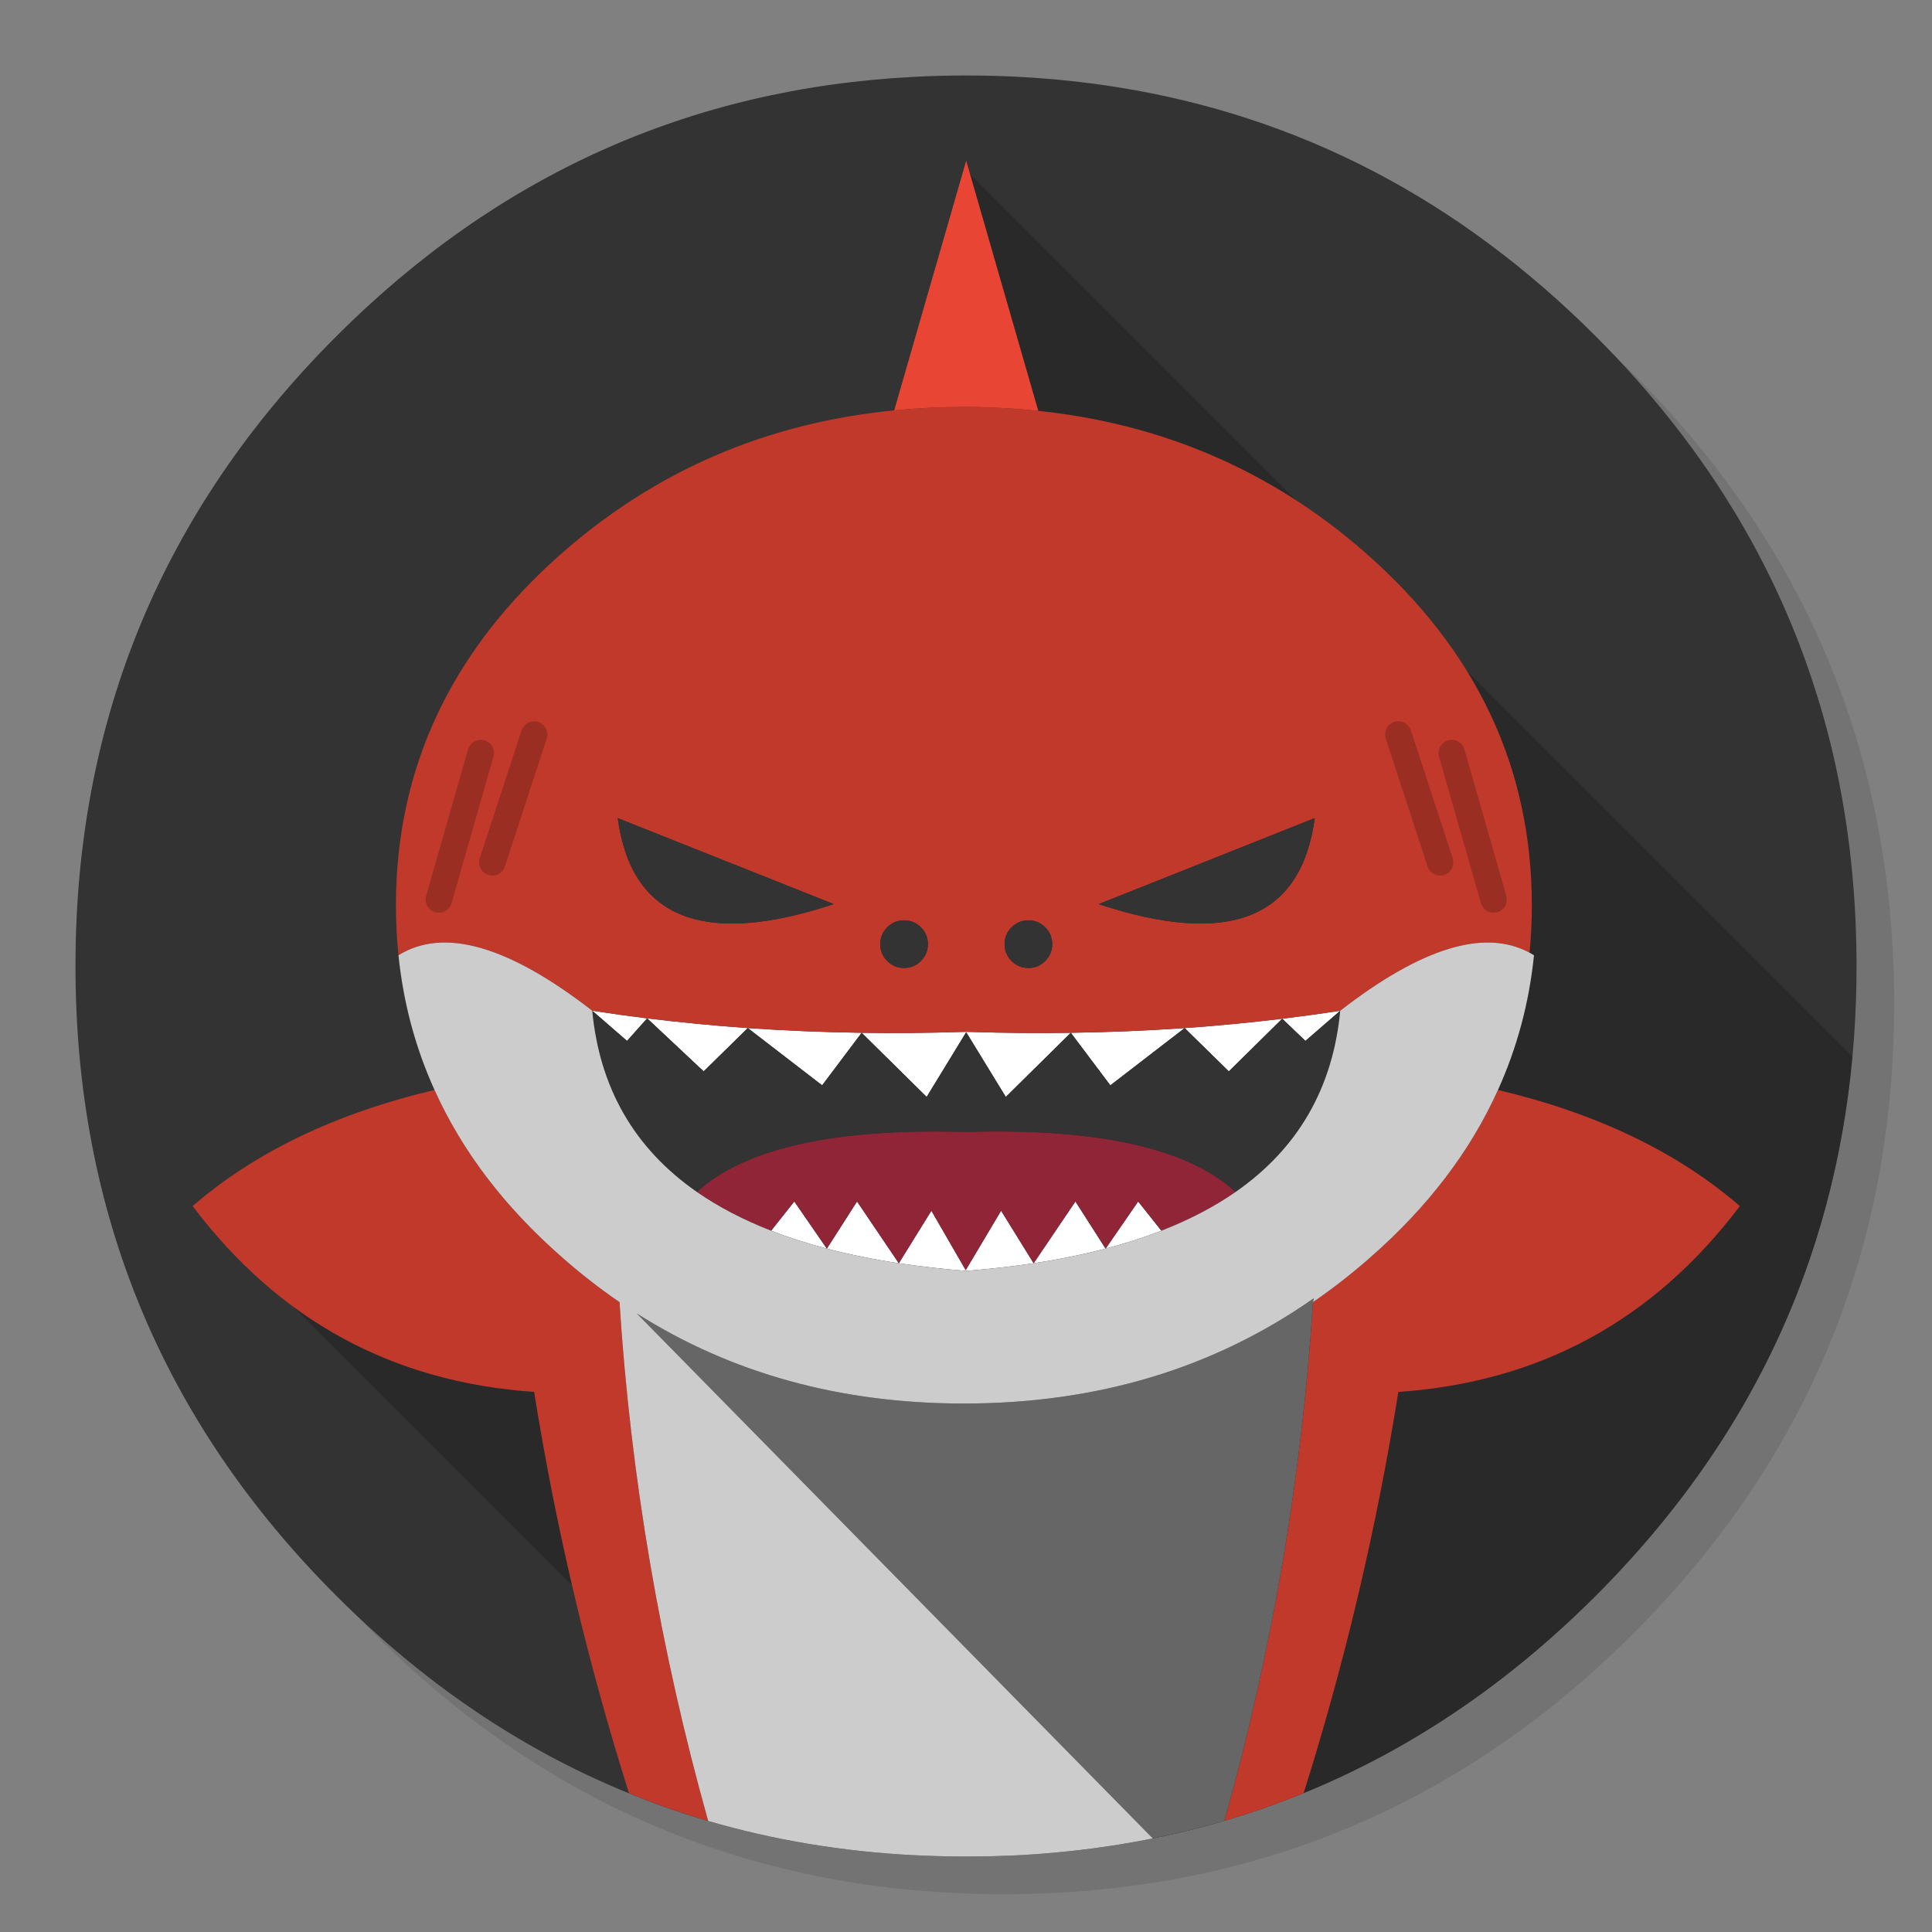
<svg xmlns="http://www.w3.org/2000/svg" version="1.1" xmlns:xlink="http://www.w3.org/1999/xlink" preserveAspectRatio="none" x="0px" y="0px" width="1024px" height="1024px" viewBox="0 0 1024 1024">
<rect x="0" y="0" width="1024" height="1024" fill="#808080" stroke="none"/>
<defs>
<g id="Layer4_0_FILL">
<path fill="#000000" fill-opacity="0.098" stroke="none" d="
M 969.6 351.25
Q 961 330.4 950.2 310.4 944.1 299.05 937.3 288 907.95 240.45 865.75 198.2 727.5 59.95 531.95 59.95 336.45 59.95 198.2 198.2 59.95 336.45 59.95 531.95 59.95 727.5 198.2 865.75 336.45 1003.95 531.95 1003.95 727.5 1003.95 865.75 865.75 941.9 789.55 976.1 696 1003.95 619.75 1003.95 531.95 1003.95 464.6 987.55 404 985.7 397.15 983.65 390.4 977.5 370.45 969.6 351.25 Z"/>
</g>

<g id="Layer3_0_FILL">
<path fill="#333333" stroke="none" d="
M 969.7 392
Q 967.95 385.15 966.05 378.4 964.526 373.114 962.85 367.85 960.379 359.903 957.6 352.05 947.85 324.5 934.45 298.4 928.65 287.05 922.15 276 891.5 224 845.8 178.25 736.8 69.25 592.15 46.2 567.65 42.3 542.1 40.85 527.2 40 512 40 497.9 40 484.1 40.75 306.55 49.95 178.25 178.25 40 316.5 40 512 40 707.55 178.25 845.8 263.04 930.557 369.35 963.35 423.888 980.163 484.1 983.3 484.3 983.3 484.5 983.3 496.65 983.9 509 984 510.5 984 512 984 527.25 984 542.1 983.2 545.6 983 549.05 982.75 579.1 980.6 607.75 975.05 619.55 972.75 631.15 969.9 751.75 939.85 845.8 845.8 918.7 772.85 953.15 684 980.9 612.4 983.7 530.5 984 521.3 984 512 984 511 984 510 984 509.5 984 509 983.65 447.7 969.7 392 Z"/>
</g>

<g id="Layer2_0_FILL">
<path fill="#000000" fill-opacity="0.2" stroke="none" d="
M 953.15 684
Q 975.844 625.445 981.85 560
L 511.35 89.5
Q 442.712 408.649 287.6 637
L 102.1 639.25 348.95 886.1 342.35 954.05
Q 355.682 959.134 369.35 963.35 423.888 980.163 484.1 983.3 484.3 983.3 484.5 983.3 496.65 983.9 509 984 510.5 984 512 984 527.25 984 542.1 983.2 545.6 983 549.05 982.75 579.1 980.6 607.75 975.05 619.55 972.75 631.15 969.9 751.75 939.85 845.8 845.8 918.7 772.85 953.15 684 Z"/>
</g>

<g id="Layer0_0_FILL">
<path fill="#FFFFFF" stroke="none" d="
M 512.1 673.6
Q 530.85 672.1 547.85 669.55
L 530.6 641.7 511.85 673.2 493.65 641.7 476.4 669.55
Q 493.4 672.1 512.1 673.6
M 586 661.8
L 570 636.8 547.85 669.55
Q 568.25 666.45 586 661.8
M 586 661.8
Q 601.8 657.65 615.55 652.3
L 603.25 636.8 586 661.8
M 438.25 661.8
Q 456 666.45 476.4 669.55
L 454.25 636.8 438.25 661.8
M 408.7 652.3
Q 422.45 657.65 438.25 661.8
L 421 636.8 408.7 652.3
M 435.75 575.25
L 456.7 547.4
Q 426.1 546.95 396.35 544.9
L 435.75 575.25
M 332.35 551.7
L 343 539.75
Q 329.15 538.05 313.9 535.7
L 332.35 551.7
M 372.95 567.85
L 396.35 544.9
Q 370.2 543.05 343 539.75
L 372.95 567.85
M 567.55 547.4
L 588.5 575.25 627.9 544.9
Q 598.15 546.95 567.55 547.4
M 491.15 581.4
L 512.1 547.1 533.1 581.4 567.55 547.4
Q 541.35 547.8 514.55 546.95 513.35 546.9 512.15 546.9 512.05 546.9 512 546.9 510.85 546.9 509.7 546.95 482.9 547.8 456.7 547.4
L 491.15 581.4
M 651.3 567.85
L 679.6 539.95
Q 654.05 543.05 627.9 544.9
L 651.3 567.85
M 679.6 539.95
L 691.9 551.7 710.35 535.7
Q 695.1 538.05 679.6 539.95 Z"/>

<path fill="#8F2537" stroke="none" d="
M 438.25 661.8
L 454.25 636.8 476.4 669.55 493.65 641.7 511.85 673.2 530.6 641.7 547.85 669.55 570 636.8 586 661.8 603.25 636.8 615.55 652.3
Q 637.85 643.6 654.9 631.75 617.4 597.45 515.8 599.85 514.35 599.85 508.45 599.8 508.3 599.8 508.2 599.8
L 507.3 599.85
Q 507.038 599.806 506.75 599.8
L 506.6 599.8
Q 506.5 599.8 506.4 599.8 506.3 599.8 506.25 599.8
L 505 599.8
Q 406.2 598.05 369.35 631.75 386.4 643.6 408.7 652.3
L 421 636.8 438.25 661.8 Z"/>

<path fill="#C0392B" stroke="none" d="
M 102.1 639.25
Q 170.65 730.05 283.1 737.75 300.4 846.1 333.4 950.5 351.05 957.7 369.35 963.35 372.35 964.25 375.35 965.15 337.3 829.6 328.35 690.15 312.65 679.4 298 666.5 252.25 626.45 230.3 577.7 151.65 596.35 102.1 639.25
M 726.25 666.5
Q 711.6 679.4 695.9 690.15 687 829.55 648.95 965.1 670.35 958.8 690.95 950.45 723.85 846.05 741.15 737.75 853.6 730.05 922.15 639.25 872.6 596.35 793.95 577.7 772 626.45 726.25 666.5
M 810.7 504.95
Q 811.9 492.6 811.9 479.8 811.9 370.4 723.75 293.05 649.85 228.2 550.3 217.75 531.05 215.7 510.85 215.7 491.95 215.7 473.95 217.5 372.8 227.4 298 293.05 209.85 370.4 209.85 479.8 209.85 493.3 211.2 506.3 247.2 483.95 313.9 535.7 329.15 538.05 343 539.75 370.2 543.05 396.35 544.9 426.1 546.95 456.7 547.4 482.9 547.8 509.7 546.95 510.85 546.9 512 546.9 512.05 546.9 512.15 546.9 513.35 546.9 514.55 546.95 541.35 547.8 567.55 547.4 598.15 546.95 627.9 544.9 654.05 543.05 679.6 539.95 695.1 538.05 710.35 535.7 774.9 485.6 810.7 504.95
M 769.45 399.15
L 791.65 476.75 769.45 399.15
M 741.15 389.3
L 763.3 457.05 741.15 389.3
M 254.8 399.15
L 232.6 476.75 254.8 399.15
M 536.15 491.5
Q 539.85 487.8 545.1 487.8 550.3 487.8 554 491.5 557.7 495.2 557.7 500.45 557.7 505.65 554 509.35 550.3 513.05 545.1 513.05 539.85 513.05 536.15 509.35 532.45 505.65 532.45 500.45 532.45 495.2 536.15 491.5
M 491.8 500.45
Q 491.8 505.65 488.1 509.35 484.4 513.05 479.15 513.05 473.95 513.05 470.25 509.35 466.55 505.65 466.55 500.45 466.55 495.2 470.25 491.5 473.95 487.8 479.15 487.8 484.4 487.8 488.1 491.5 491.8 495.2 491.8 500.45
M 327.4 433.6
L 441.9 479.2
Q 338.15 513.5 327.4 433.6
M 283.1 389.3
L 260.95 457.05 283.1 389.3
M 582.35 479.2
L 696.85 433.6
Q 686.1 513.5 582.35 479.2 Z"/>

<path fill="#E94534" stroke="none" d="
M 510.85 215.7
Q 531.05 215.7 550.3 217.75
L 512.1 85.15 473.95 217.5
Q 491.95 215.7 510.85 215.7 Z"/>

<path fill="#666666" stroke="none" d="
M 695.9 690.15
L 696.4 688.05
Q 616.8 743.9 510.85 743.9 412.897 743.9 337.5 696.15
L 611 974.4
Q 621.15 972.35 631.15 969.9 640.1 967.65 648.95 965.1 687 829.55 695.9 690.15 Z"/>

<path fill="#333333" stroke="none" d="
M 691.9 551.7
L 679.6 539.95 651.3 567.85 627.9 544.9 588.5 575.25 567.55 547.4 533.1 581.4 512.1 547.1 491.15 581.4 456.7 547.4 435.75 575.25 396.35 544.9 372.95 567.85 343 539.75 332.35 551.7 313.9 535.7
Q 319.75 597.25 369.35 631.75 406.2 598.05 505 599.8
L 506.25 599.8
Q 506.3 599.8 506.4 599.8 506.5 599.8 506.6 599.8
L 506.75 599.8
Q 507.038 599.806 507.3 599.85
L 508.2 599.8
Q 508.3 599.8 508.45 599.8 514.35 599.85 515.8 599.85 617.4 597.45 654.9 631.75 704.5 597.25 710.35 535.7
L 691.9 551.7
M 696.85 433.6
L 582.35 479.2
Q 686.1 513.5 696.85 433.6
M 441.9 479.2
L 327.4 433.6
Q 338.15 513.5 441.9 479.2
M 488.1 509.35
Q 491.8 505.65 491.8 500.45 491.8 495.2 488.1 491.5 484.4 487.8 479.15 487.8 473.95 487.8 470.25 491.5 466.55 495.2 466.55 500.45 466.55 505.65 470.25 509.35 473.95 513.05 479.15 513.05 484.4 513.05 488.1 509.35
M 545.1 487.8
Q 539.85 487.8 536.15 491.5 532.45 495.2 532.45 500.45 532.45 505.65 536.15 509.35 539.85 513.05 545.1 513.05 550.3 513.05 554 509.35 557.7 505.65 557.7 500.45 557.7 495.2 554 491.5 550.3 487.8 545.1 487.8 Z"/>

<path fill="#CCCCCC" stroke="none" d="
M 813.05 506.3
Q 811.9 505.6 810.7 504.95 774.9 485.6 710.35 535.7 704.5 597.25 654.9 631.75 637.85 643.6 615.55 652.3 601.8 657.65 586 661.8 568.25 666.45 547.85 669.55 530.85 672.1 512.1 673.6 493.4 672.1 476.4 669.55 456 666.45 438.25 661.8 422.45 657.65 408.7 652.3 386.4 643.6 369.35 631.75 319.75 597.25 313.9 535.7 247.2 483.95 211.2 506.3 215.05 544 230.3 577.7 252.25 626.45 298 666.5 312.65 679.4 328.35 690.15 337.3 829.6 375.35 965.15 427.2 980.3 484.1 983.3 484.3 983.3 484.5 983.3 496.65 983.9 509 984 510.5 984 512 984 527.25 984 542.1 983.2 545.6 983 549.05 982.75 579.1 980.6 607.75 975.05 609.4 974.75 611 974.4
L 337.5 696.15
Q 412.897 743.9 510.85 743.9 616.8 743.9 696.4 688.05
L 695.9 690.15
Q 711.6 679.4 726.25 666.5 772 626.45 793.95 577.7 809.2 544 813.05 506.3 Z"/>
</g>

<path id="Layer0_0_1_STROKES" stroke="#000000" stroke-opacity="0.2" stroke-width="14" stroke-linejoin="round" stroke-linecap="round" fill="none" d="
M 769.45 399.15
L 791.65 476.75
M 741.15 389.3
L 763.3 457.05
M 254.8 399.15
L 232.6 476.75
M 283.1 389.3
L 260.95 457.05"/>
</defs>

<g transform="matrix( 1, 0, 0, 1, 0,0) ">
<use xlink:href="#Layer4_0_FILL"/>
</g>

<g transform="matrix( 1, 0, 0, 1, 0,0) ">
<use xlink:href="#Layer3_0_FILL"/>
</g>

<g transform="matrix( 1, 0, 0, 1, 0,0) ">
<use xlink:href="#Layer2_0_FILL"/>
</g>

<g transform="matrix( 1, 0, 0, 1, 0,0) ">
<use xlink:href="#Layer0_0_FILL"/>

<use xlink:href="#Layer0_0_1_STROKES"/>
</g>
</svg>
